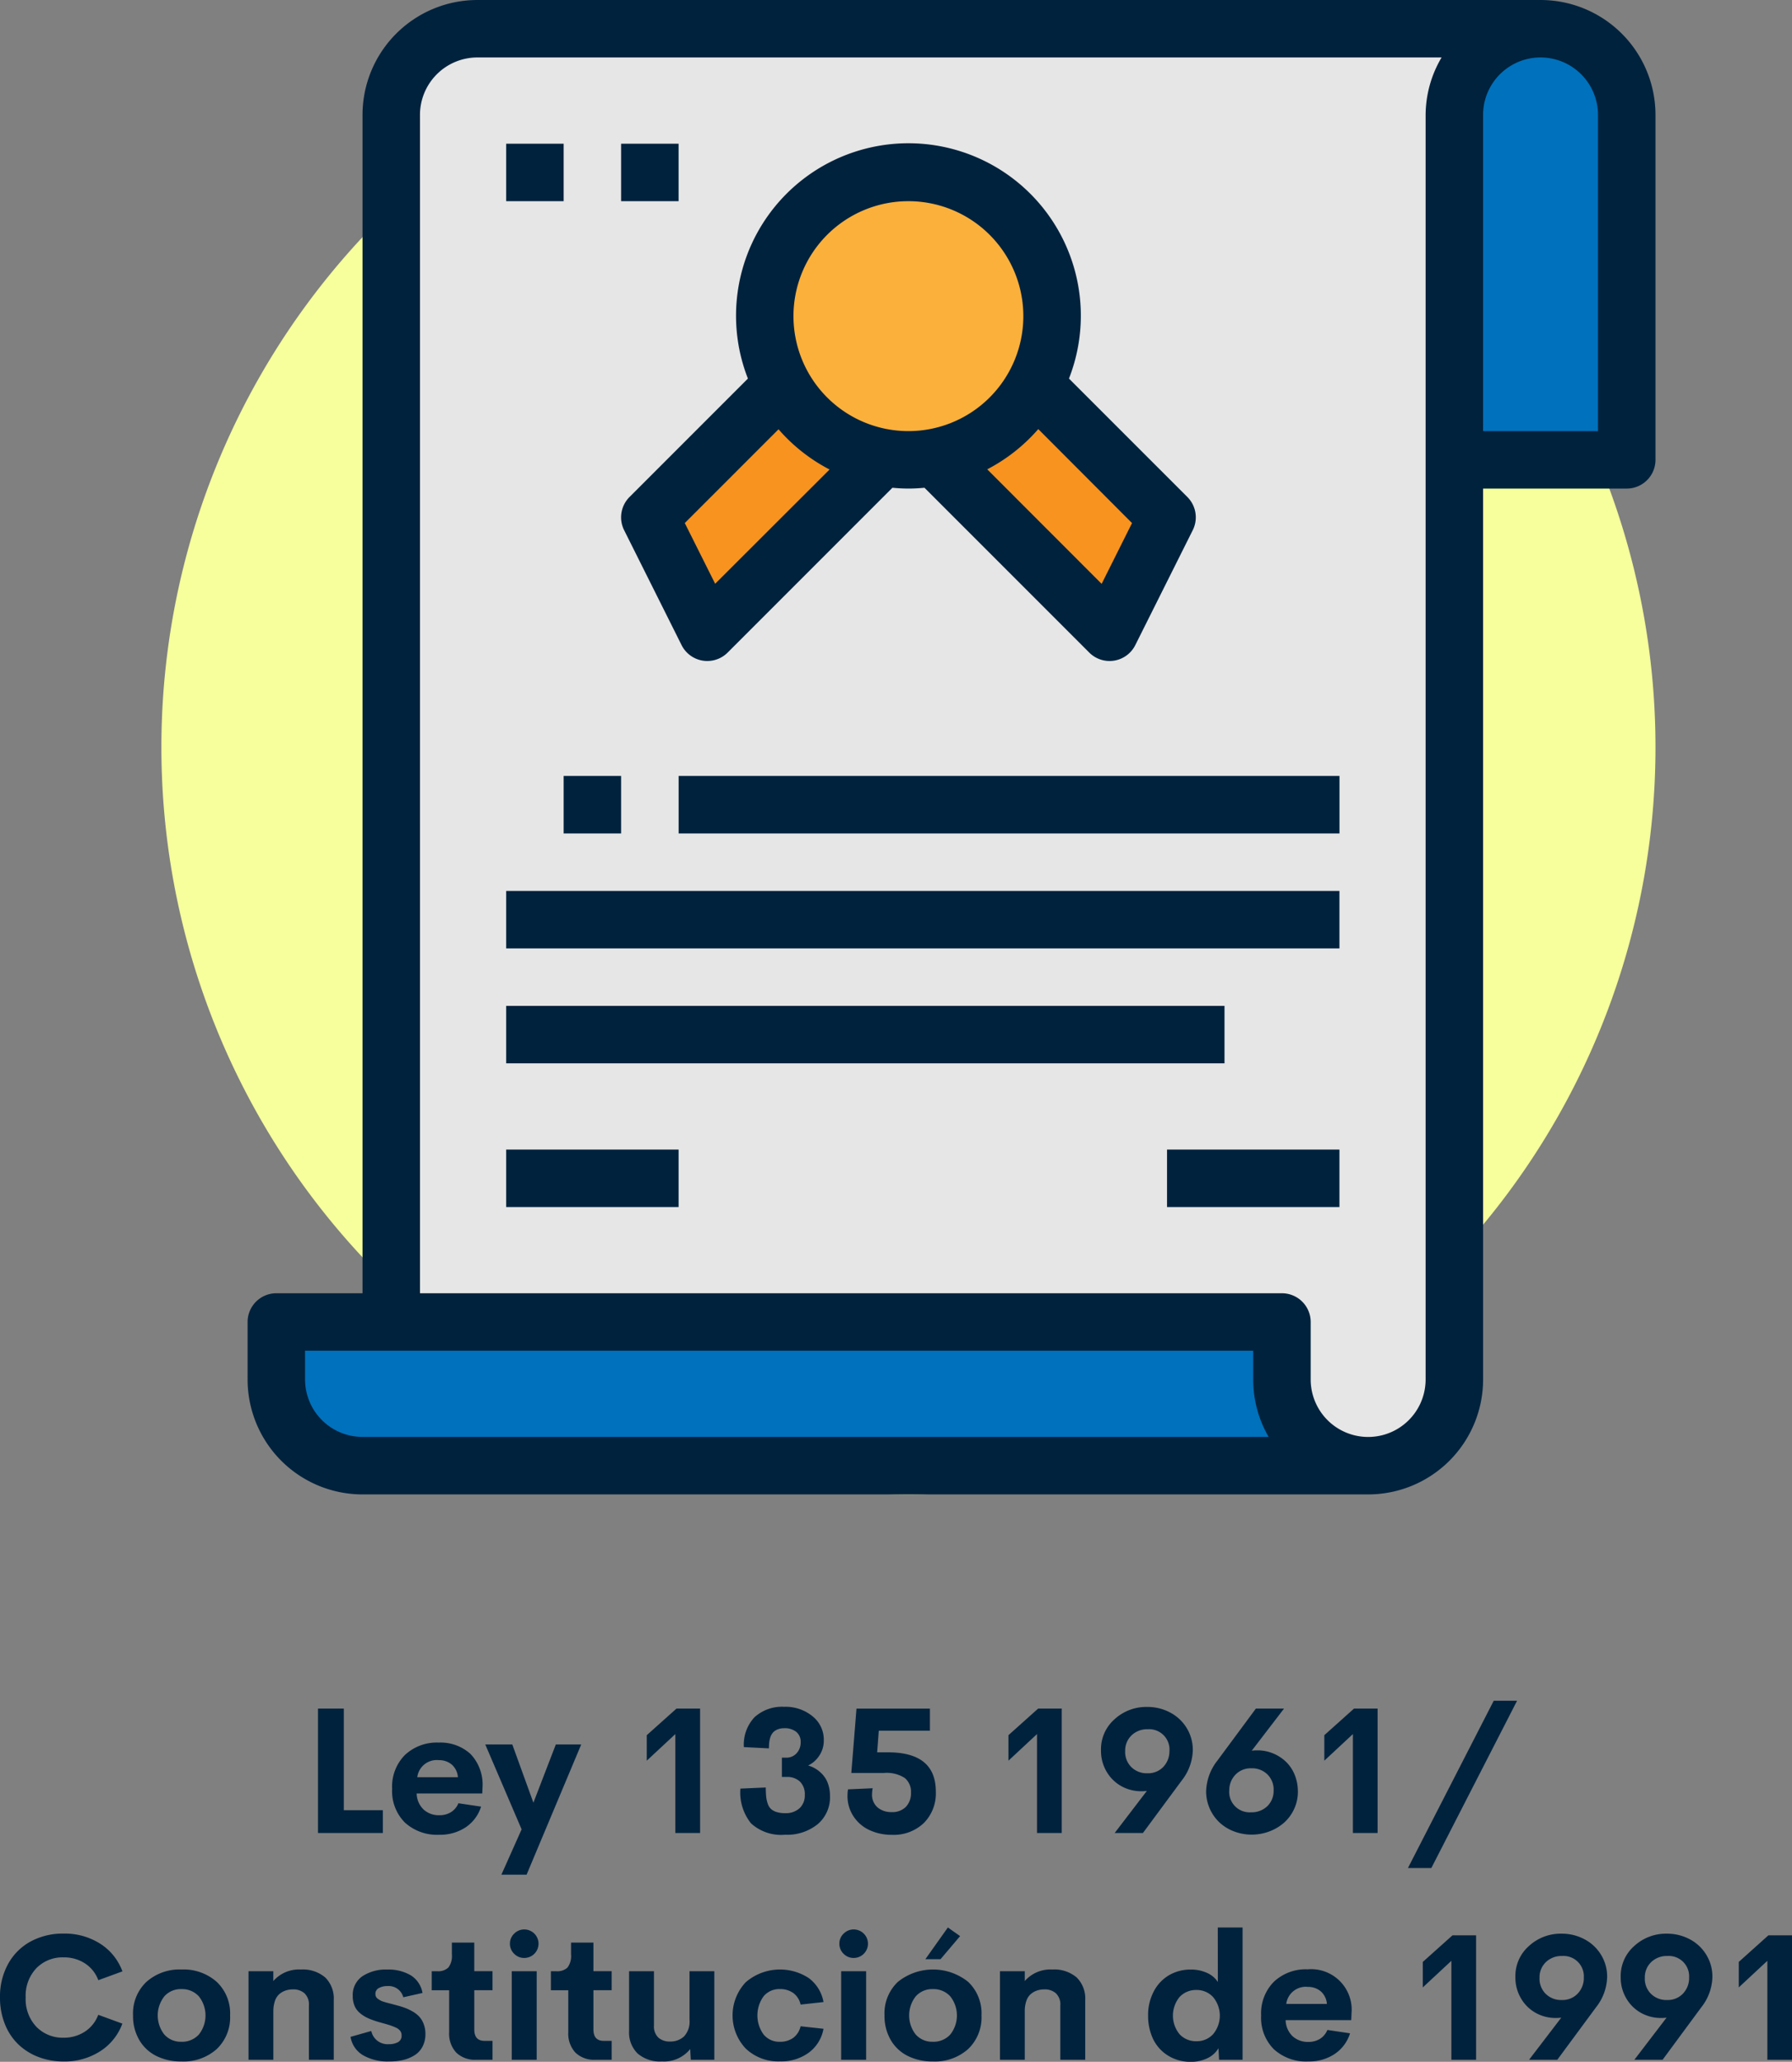 <svg xmlns="http://www.w3.org/2000/svg" width="142.29" height="163.676" viewBox="0 0 142.29 163.676">
  <rect x="0" y="0" width="142.29" height="163.676" fill="#808080" stroke="none"/>
  <g id="Grupo_16500" data-name="Grupo 16500" transform="translate(-564.867 -2651.744)">
    <path id="Trazado_25655" data-name="Trazado 25655" d="M35.167,12.188h3.1V14H33.116V4.122h2.051Zm11.013-1.8-.021.472H40.95a1.819,1.819,0,0,0,.561,1.285,1.793,1.793,0,0,0,1.237.444,1.728,1.728,0,0,0,.926-.243,1.492,1.492,0,0,0,.591-.708l1.8.267a3.068,3.068,0,0,1-1.23,1.647,3.658,3.658,0,0,1-2.078.588,3.8,3.8,0,0,1-2.738-.967,3.529,3.529,0,0,1-1.015-2.683A3.55,3.55,0,0,1,40.027,7.8,3.691,3.691,0,0,1,42.7,6.822a3.528,3.528,0,0,1,2.522.9A3.513,3.513,0,0,1,46.179,10.384ZM42.713,8.217A1.556,1.556,0,0,0,41,9.57h3.227a1.48,1.48,0,0,0-.485-1A1.538,1.538,0,0,0,42.713,8.217ZM52,6.973h2.017L49.679,17.309h-2l1.606-3.6L46.4,6.973h2.146l1.675,4.621Zm9.584-2.851h1.873V14H61.492V6.146l-2.27,2.112V6.234Zm8.613,10.015a3.544,3.544,0,0,1-2.693-.9,3.913,3.913,0,0,1-.848-2.762l2.017-.089a7.141,7.141,0,0,0,.031.725,2.5,2.5,0,0,0,.123.561,1,1,0,0,0,.26.42,1.18,1.18,0,0,0,.444.243,2.2,2.2,0,0,0,.667.089,1.6,1.6,0,0,0,1.166-.4,1.386,1.386,0,0,0,.407-1.039,1.4,1.4,0,0,0-.39-1.07,1.466,1.466,0,0,0-1.046-.366h-.383V8.019H70.3a1.069,1.069,0,0,0,.817-.349,1.243,1.243,0,0,0,.325-.882.994.994,0,0,0-.355-.82,1.445,1.445,0,0,0-.937-.287,1.4,1.4,0,0,0-.533.092.994.994,0,0,0-.359.236,1.043,1.043,0,0,0-.212.362,1.9,1.9,0,0,0-.1.431,4.3,4.3,0,0,0-.024.479l-1.989-.1a3.162,3.162,0,0,1,.848-2.375,3.232,3.232,0,0,1,2.352-.824,3.362,3.362,0,0,1,2.256.755,2.366,2.366,0,0,1,.889,1.876A2.136,2.136,0,0,1,72.9,7.889a2.172,2.172,0,0,1-.865.752,2.434,2.434,0,0,1,.629.28,2.578,2.578,0,0,1,.55.472,2.1,2.1,0,0,1,.407.718,2.888,2.888,0,0,1,.15.957,2.791,2.791,0,0,1-.978,2.232A3.856,3.856,0,0,1,70.194,14.137Zm8.183-6.542q3.794,0,3.794,3.117a3.33,3.33,0,0,1-.957,2.5,3.459,3.459,0,0,1-2.522.933,4.184,4.184,0,0,1-1.767-.366,3.049,3.049,0,0,1-1.282-1.087,2.911,2.911,0,0,1-.485-1.665,3.073,3.073,0,0,1,.041-.492l1.955-.089a2.89,2.89,0,0,0-.048.438,1.33,1.33,0,0,0,.444,1.09,1.675,1.675,0,0,0,1.1.366,1.517,1.517,0,0,0,1.148-.42,1.566,1.566,0,0,0,.4-1.131,1.408,1.408,0,0,0-.492-1.155,2.636,2.636,0,0,0-1.654-.4H75.464l.41-5.106h5.831V5.879H77.645l-.13,1.716ZM90.3,4.122h1.873V14H90.209V6.146L87.94,8.258V6.234Zm8.647-.13a3.819,3.819,0,0,1,1.842.448A3.37,3.37,0,0,1,102.1,5.677a3.318,3.318,0,0,1,.479,1.753,4.036,4.036,0,0,1-.882,2.406L98.618,14H96.375l2.557-3.343a3.273,3.273,0,0,1-.444.027,3.232,3.232,0,0,1-1.565-.393,3.086,3.086,0,0,1-1.179-1.145,3.238,3.238,0,0,1-.455-1.709,3.167,3.167,0,0,1,1.073-2.464A3.711,3.711,0,0,1,98.946,3.992Zm1.777,3.514A1.615,1.615,0,0,0,99,5.763a1.776,1.776,0,0,0-1.282.482,1.665,1.665,0,0,0-.509,1.241,1.69,1.69,0,0,0,.479,1.271,1.734,1.734,0,0,0,1.292.5,1.654,1.654,0,0,0,1.251-.5A1.785,1.785,0,0,0,100.723,7.506Zm10.2,3.179a3.22,3.22,0,0,1-.291,1.388,3.275,3.275,0,0,1-.8,1.1,3.766,3.766,0,0,1-1.172.7,3.975,3.975,0,0,1-2.827-.007,3.51,3.51,0,0,1-1.155-.721,3.4,3.4,0,0,1-1.042-2.454,4.105,4.105,0,0,1,.875-2.413l3.076-4.156h2.235l-2.563,3.343a3.331,3.331,0,0,1,.451-.027,3.22,3.22,0,0,1,1.213.232,3.286,3.286,0,0,1,1.022.646,2.989,2.989,0,0,1,.708,1.029A3.455,3.455,0,0,1,110.922,10.685Zm-1.928-.048a1.687,1.687,0,0,0-.479-1.275,1.74,1.74,0,0,0-1.292-.5,1.668,1.668,0,0,0-1.251.5,1.763,1.763,0,0,0-.5,1.244,1.621,1.621,0,0,0,1.729,1.75,1.78,1.78,0,0,0,1.285-.479A1.668,1.668,0,0,0,108.995,10.637Zm6.385-6.515h1.873V14h-1.962V6.146l-2.27,2.112V6.234Zm4.279,12.66L126.474,3.5h1.853l-6.809,13.282ZM12.919,32.137a5.514,5.514,0,0,1-2.013-.362,4.734,4.734,0,0,1-1.6-1.012A4.561,4.561,0,0,1,8.25,29.156a5.6,5.6,0,0,1-.383-2.1,5.351,5.351,0,0,1,.656-2.683,4.468,4.468,0,0,1,1.8-1.774,5.394,5.394,0,0,1,2.594-.615,5.242,5.242,0,0,1,2.9.8,4.378,4.378,0,0,1,1.771,2.2l-1.914.7a2.706,2.706,0,0,0-1.06-1.333,3.026,3.026,0,0,0-1.7-.479,2.9,2.9,0,0,0-2.16.861,3.169,3.169,0,0,0-.848,2.324,3.174,3.174,0,0,0,.851,2.328,2.9,2.9,0,0,0,2.157.865,3.015,3.015,0,0,0,1.692-.482,2.718,2.718,0,0,0,1.063-1.336l1.914.7a4.4,4.4,0,0,1-1.771,2.2A5.225,5.225,0,0,1,12.919,32.137Zm9.365,0a4.419,4.419,0,0,1-1.989-.431,3.219,3.219,0,0,1-1.364-1.265,3.769,3.769,0,0,1-.5-1.962A3.437,3.437,0,0,1,19.5,25.813a3.956,3.956,0,0,1,2.782-.978,3.966,3.966,0,0,1,2.789.978,3.437,3.437,0,0,1,1.066,2.666,3.457,3.457,0,0,1-1.066,2.676A3.957,3.957,0,0,1,22.284,32.137Zm-.021-1.565A1.8,1.8,0,0,0,23.655,30a2.438,2.438,0,0,0,0-3.035,1.8,1.8,0,0,0-1.391-.574,1.738,1.738,0,0,0-1.35.578,2.454,2.454,0,0,0,0,3.028A1.738,1.738,0,0,0,22.264,30.571Zm9.488-5.735a2.739,2.739,0,0,1,1.941.632,2.345,2.345,0,0,1,.677,1.8V32H32.395V27.693a1.224,1.224,0,0,0-.352-.971,1.326,1.326,0,0,0-.906-.308,1.85,1.85,0,0,0-.588.089,1.51,1.51,0,0,0-.492.277,1.224,1.224,0,0,0-.352.53,2.45,2.45,0,0,0-.133.813V32H27.6V24.973h1.969v.779A2.708,2.708,0,0,1,31.752,24.836Zm7,7.3a3.927,3.927,0,0,1-2.051-.492,2.08,2.08,0,0,1-1-1.463l1.647-.465a1.324,1.324,0,0,0,1.408,1.046,1.454,1.454,0,0,0,.718-.161.559.559,0,0,0,.28-.543.575.575,0,0,0-.116-.362.92.92,0,0,0-.359-.26,4.472,4.472,0,0,0-.479-.185q-.236-.075-.625-.181t-.649-.2a4.35,4.35,0,0,1-.619-.263,2.639,2.639,0,0,1-.513-.362,1.46,1.46,0,0,1-.383-.55,1.985,1.985,0,0,1-.133-.752,1.8,1.8,0,0,1,.762-1.572,3.406,3.406,0,0,1,1.993-.533,3.492,3.492,0,0,1,1.839.451,2.042,2.042,0,0,1,.943,1.408l-1.524.342a1.194,1.194,0,0,0-1.251-.889,1.37,1.37,0,0,0-.69.157.505.505,0,0,0-.273.465.533.533,0,0,0,.041.212.419.419,0,0,0,.144.171,2.094,2.094,0,0,0,.2.13,1.5,1.5,0,0,0,.28.113q.185.058.308.089l.359.092.366.1q.376.1.66.205a3.863,3.863,0,0,1,.6.287,2.171,2.171,0,0,1,.53.414,1.845,1.845,0,0,1,.345.581,2.146,2.146,0,0,1,.137.783,2.114,2.114,0,0,1-.236,1.019,1.77,1.77,0,0,1-.646.687,3.144,3.144,0,0,1-.913.369A4.734,4.734,0,0,1,38.752,32.137ZM45.677,32a2.122,2.122,0,0,1-1.586-.571,2.22,2.22,0,0,1-.561-1.624V26.483H42.149V24.973h.444a1.159,1.159,0,0,0,.875-.294,1.514,1.514,0,0,0,.28-1.046V22.7h1.777v2.27h1.449v1.511H45.526v3.11q0,.909.813.909h.636V32ZM49.5,23.92a1.105,1.105,0,0,1-.807-.332,1.088,1.088,0,0,1-.335-.8,1.075,1.075,0,0,1,.338-.8,1.109,1.109,0,0,1,.8-.332,1.131,1.131,0,0,1,0,2.263ZM48.5,32V24.973h1.982V32Zm6.638,0a2.122,2.122,0,0,1-1.586-.571,2.22,2.22,0,0,1-.561-1.624V26.483H51.61V24.973h.444a1.159,1.159,0,0,0,.875-.294,1.514,1.514,0,0,0,.28-1.046V22.7h1.777v2.27h1.449v1.511H54.987v3.11q0,.909.813.909h.636V32Zm7.479-7.027h1.969V32H62.719l-.048-.848a2.684,2.684,0,0,1-2.235.984,2.739,2.739,0,0,1-1.941-.632,2.345,2.345,0,0,1-.677-1.8v-4.73h1.976v4.307a1.215,1.215,0,0,0,.352.964,1.337,1.337,0,0,0,.913.308,1.585,1.585,0,0,0,1.118-.4,1.718,1.718,0,0,0,.441-1.3ZM69.8,32.13a3.755,3.755,0,0,1-2.714-1.012,3.838,3.838,0,0,1,0-5.277,4.172,4.172,0,0,1,4.994-.328,3.021,3.021,0,0,1,1.176,1.907l-1.818.2a1.558,1.558,0,0,0-.588-.923,1.788,1.788,0,0,0-1.066-.308,1.612,1.612,0,0,0-1.285.574,2.58,2.58,0,0,0,0,3.032,1.608,1.608,0,0,0,1.285.578,1.772,1.772,0,0,0,1.063-.308,1.594,1.594,0,0,0,.591-.923l1.818.2a3.03,3.03,0,0,1-1.186,1.907A3.729,3.729,0,0,1,69.8,32.13Zm5.858-8.21a1.105,1.105,0,0,1-.807-.332,1.088,1.088,0,0,1-.335-.8,1.075,1.075,0,0,1,.338-.8,1.109,1.109,0,0,1,.8-.332,1.131,1.131,0,0,1,0,2.263Zm-1,8.08V24.973h1.982V32Zm6.686-7.984L83.131,21.5l.971.684L82.55,24.016Zm.608,8.121a4.419,4.419,0,0,1-1.989-.431A3.219,3.219,0,0,1,78.6,30.441a3.769,3.769,0,0,1-.5-1.962,3.437,3.437,0,0,1,1.066-2.666,4.458,4.458,0,0,1,5.571,0A3.437,3.437,0,0,1,85.8,28.479a3.457,3.457,0,0,1-1.066,2.676A3.957,3.957,0,0,1,81.948,32.137Zm-.021-1.565A1.8,1.8,0,0,0,83.319,30a2.438,2.438,0,0,0,0-3.035,1.8,1.8,0,0,0-1.391-.574,1.738,1.738,0,0,0-1.35.578,2.454,2.454,0,0,0,0,3.028A1.738,1.738,0,0,0,81.928,30.571Zm9.488-5.735a2.739,2.739,0,0,1,1.941.632,2.345,2.345,0,0,1,.677,1.8V32H92.059V27.693a1.224,1.224,0,0,0-.352-.971,1.326,1.326,0,0,0-.906-.308,1.85,1.85,0,0,0-.588.089,1.51,1.51,0,0,0-.492.277,1.224,1.224,0,0,0-.352.53,2.45,2.45,0,0,0-.133.813V32H87.267V24.973h1.969v.779A2.708,2.708,0,0,1,91.416,24.836ZM104.562,21.5h1.969V32h-1.866l-.048-.916a2.007,2.007,0,0,1-.892.8,3,3,0,0,1-1.316.284,3.418,3.418,0,0,1-1.312-.253,3.161,3.161,0,0,1-1.8-1.873,4.274,4.274,0,0,1-.267-1.538,4,4,0,0,1,.465-1.958,3.185,3.185,0,0,1,1.227-1.275,3.379,3.379,0,0,1,1.692-.431,3.078,3.078,0,0,1,1.275.256,1.99,1.99,0,0,1,.878.728Zm-1.7,9.03a1.753,1.753,0,0,0,1.33-.561,2.3,2.3,0,0,0,0-2.943,1.751,1.751,0,0,0-1.326-.564,1.771,1.771,0,0,0-1.336.554,2.332,2.332,0,0,0,0,2.96A1.771,1.771,0,0,0,102.859,30.53Zm12.318-2.146-.021.472h-5.209a1.819,1.819,0,0,0,.561,1.285,1.793,1.793,0,0,0,1.237.444,1.728,1.728,0,0,0,.926-.243,1.492,1.492,0,0,0,.591-.708l1.8.267a3.068,3.068,0,0,1-1.23,1.647,3.658,3.658,0,0,1-2.078.588,3.8,3.8,0,0,1-2.738-.967,3.529,3.529,0,0,1-1.015-2.683,3.55,3.55,0,0,1,1.019-2.683,3.691,3.691,0,0,1,2.673-.981,3.217,3.217,0,0,1,3.479,3.562Zm-3.466-2.167A1.556,1.556,0,0,0,110,27.57h3.227a1.48,1.48,0,0,0-.485-1A1.538,1.538,0,0,0,111.712,26.217ZM123.2,22.122h1.873V32h-1.962V24.146l-2.27,2.112V24.234Zm8.647-.13a3.819,3.819,0,0,1,1.842.448A3.371,3.371,0,0,1,135,23.677a3.317,3.317,0,0,1,.479,1.753,4.036,4.036,0,0,1-.882,2.406L131.522,32H129.28l2.557-3.343a3.273,3.273,0,0,1-.444.027,3.232,3.232,0,0,1-1.565-.393,3.086,3.086,0,0,1-1.179-1.145,3.238,3.238,0,0,1-.455-1.709,3.167,3.167,0,0,1,1.073-2.464A3.711,3.711,0,0,1,131.851,21.992Zm1.777,3.514a1.615,1.615,0,0,0-1.723-1.743,1.776,1.776,0,0,0-1.282.482,1.665,1.665,0,0,0-.509,1.241,1.69,1.69,0,0,0,.479,1.271,1.734,1.734,0,0,0,1.292.5,1.654,1.654,0,0,0,1.251-.5A1.785,1.785,0,0,0,133.628,25.506Zm6.583-3.514a3.819,3.819,0,0,1,1.842.448,3.371,3.371,0,0,1,1.309,1.237,3.317,3.317,0,0,1,.479,1.753,4.036,4.036,0,0,1-.882,2.406L139.883,32h-2.242l2.557-3.343a3.273,3.273,0,0,1-.444.027,3.232,3.232,0,0,1-1.565-.393,3.086,3.086,0,0,1-1.179-1.145,3.238,3.238,0,0,1-.455-1.709,3.167,3.167,0,0,1,1.073-2.464A3.711,3.711,0,0,1,140.211,21.992Zm1.777,3.514a1.615,1.615,0,0,0-1.723-1.743,1.776,1.776,0,0,0-1.282.482,1.665,1.665,0,0,0-.509,1.241,1.69,1.69,0,0,0,.479,1.271,1.734,1.734,0,0,0,1.292.5,1.654,1.654,0,0,0,1.251-.5A1.785,1.785,0,0,0,141.988,25.506Zm6.3-3.384h1.873V32H148.2V24.146l-2.27,2.112V24.234Z" transform="translate(557 2783.256)" fill="#00223d"/>
    <path id="Trazado_25656" data-name="Trazado 25656" d="M59.318,0A59.318,59.318,0,1,1,0,59.318,59.318,59.318,0,0,1,59.318,0Z" transform="translate(577.682 2651.744)" fill="#f6ff9b"/>
    <path id="Trazado_25634" data-name="Trazado 25634" d="M125.3,697.069H61.419a6.845,6.845,0,0,0-6.844,6.844V811.141h77.569a6.844,6.844,0,0,0,6.845-6.844V703.913a6.844,6.844,0,0,1,6.844-6.844Z" transform="translate(541.359 1956.957)" fill="#e6e6e6"/>
    <g id="Grupo_16490" data-name="Grupo 16490" transform="translate(586.808 2654.026)">
      <path id="Trazado_25635" data-name="Trazado 25635" d="M128.861,848.068a6.844,6.844,0,0,1-6.844-6.844v-4.563H42.167v4.563a6.844,6.844,0,0,0,6.844,6.844Z" transform="translate(-42.167 -733.996)" fill="#0071bc"/>
      <path id="Trazado_25636" data-name="Trazado 25636" d="M169.351,731.291V703.913a6.844,6.844,0,0,1,13.688,0v27.378Z" transform="translate(-75.812 -697.069)" fill="#0071bc"/>
    </g>
    <g id="Grupo_16491" data-name="Grupo 16491" transform="translate(616.467 2680.822)">
      <path id="Trazado_25637" data-name="Trazado 25637" d="M111.119,739.168l15.45,15.45,4.563-9.126L119.143,733.5Z" transform="translate(-90.066 -733.503)" fill="#f7931e"/>
      <path id="Trazado_25638" data-name="Trazado 25638" d="M102.506,739.168l-15.45,15.45-4.564-9.126L94.483,733.5Z" transform="translate(-82.493 -733.503)" fill="#f7931e"/>
    </g>
    <path id="Trazado_25657" data-name="Trazado 25657" d="M11.407,0A11.407,11.407,0,1,1,0,11.407,11.407,11.407,0,0,1,11.407,0Z" transform="translate(625.593 2665.433)" fill="#fbb03b"/>
    <path id="Trazado_25639" data-name="Trazado 25639" d="M48.191,812.6h79.85a9.126,9.126,0,0,0,9.126-9.126V732.752h11.407a2.282,2.282,0,0,0,2.281-2.281V703.093a9.126,9.126,0,0,0-9.126-9.126H57.316a9.126,9.126,0,0,0-9.126,9.126v93.539H41.346a2.282,2.282,0,0,0-2.281,2.281v4.563A9.125,9.125,0,0,0,48.191,812.6Zm98.1-109.509v25.1h-9.126v-25.1a4.563,4.563,0,0,1,9.126,0Zm-93.539,0a4.563,4.563,0,0,1,4.563-4.563h76.556a9.03,9.03,0,0,0-1.268,4.563V803.476a4.563,4.563,0,0,1-9.126,0v-4.563a2.282,2.282,0,0,0-2.281-2.281H52.753Zm-9.126,98.1h75.287v2.281a9.062,9.062,0,0,0,1.225,4.563H48.191a4.562,4.562,0,0,1-4.563-4.563Z" transform="translate(545.462 1957.777)" fill="#00223d"/>
    <path id="Trazado_25640" data-name="Trazado 25640" d="M66.983,790.131h66.162v4.563H66.983Z" transform="translate(538.077 1932.339)" fill="#00223d"/>
    <path id="Trazado_25641" data-name="Trazado 25641" d="M66.983,802.539h57.036V807.1H66.983Z" transform="translate(538.077 1929.056)" fill="#00223d"/>
    <path id="Trazado_25642" data-name="Trazado 25642" d="M66.983,818.049H80.672v4.563H66.983Z" transform="translate(538.077 1924.953)" fill="#00223d"/>
    <path id="Trazado_25643" data-name="Trazado 25643" d="M138.33,818.049h13.689v4.563H138.33Z" transform="translate(519.203 1924.953)" fill="#00223d"/>
    <path id="Trazado_25644" data-name="Trazado 25644" d="M85.6,777.722h52.473v4.564H85.6Z" transform="translate(533.153 1935.621)" fill="#00223d"/>
    <path id="Trazado_25645" data-name="Trazado 25645" d="M73.187,777.722H77.75v4.564H73.187Z" transform="translate(536.435 1935.621)" fill="#00223d"/>
    <path id="Trazado_25646" data-name="Trazado 25646" d="M66.983,709.478h4.563v4.563H66.983Z" transform="translate(538.077 1953.674)" fill="#00223d"/>
    <path id="Trazado_25647" data-name="Trazado 25647" d="M79.391,709.478h4.564v4.563H79.391Z" transform="translate(534.794 1953.674)" fill="#00223d"/>
    <path id="Trazado_25648" data-name="Trazado 25648" d="M80.059,737.51a2.282,2.282,0,0,0-.429,2.633l4.563,9.126A2.284,2.284,0,0,0,85.87,750.5a2.159,2.159,0,0,0,.366.029,2.281,2.281,0,0,0,1.613-.669l13.084-13.084c.42.039.844.064,1.273.064s.853-.025,1.273-.064l13.084,13.084a2.28,2.28,0,0,0,1.613.669,2.156,2.156,0,0,0,.365-.029,2.281,2.281,0,0,0,1.677-1.232l4.564-9.126a2.281,2.281,0,0,0-.43-2.633l-9.4-9.4a13.689,13.689,0,1,0-25.493,0Zm6.8,6.888-2.412-4.819,7.444-7.444a13.775,13.775,0,0,0,4.052,3.193Zm33.1-4.819-2.412,4.825-9.084-9.091a13.8,13.8,0,0,0,4.052-3.194Zm-17.756-25.552a9.126,9.126,0,1,1-9.126,9.126h0A9.125,9.125,0,0,1,102.206,714.027Z" transform="translate(534.794 1953.688)" fill="#00223d"/>
  </g>
</svg>
